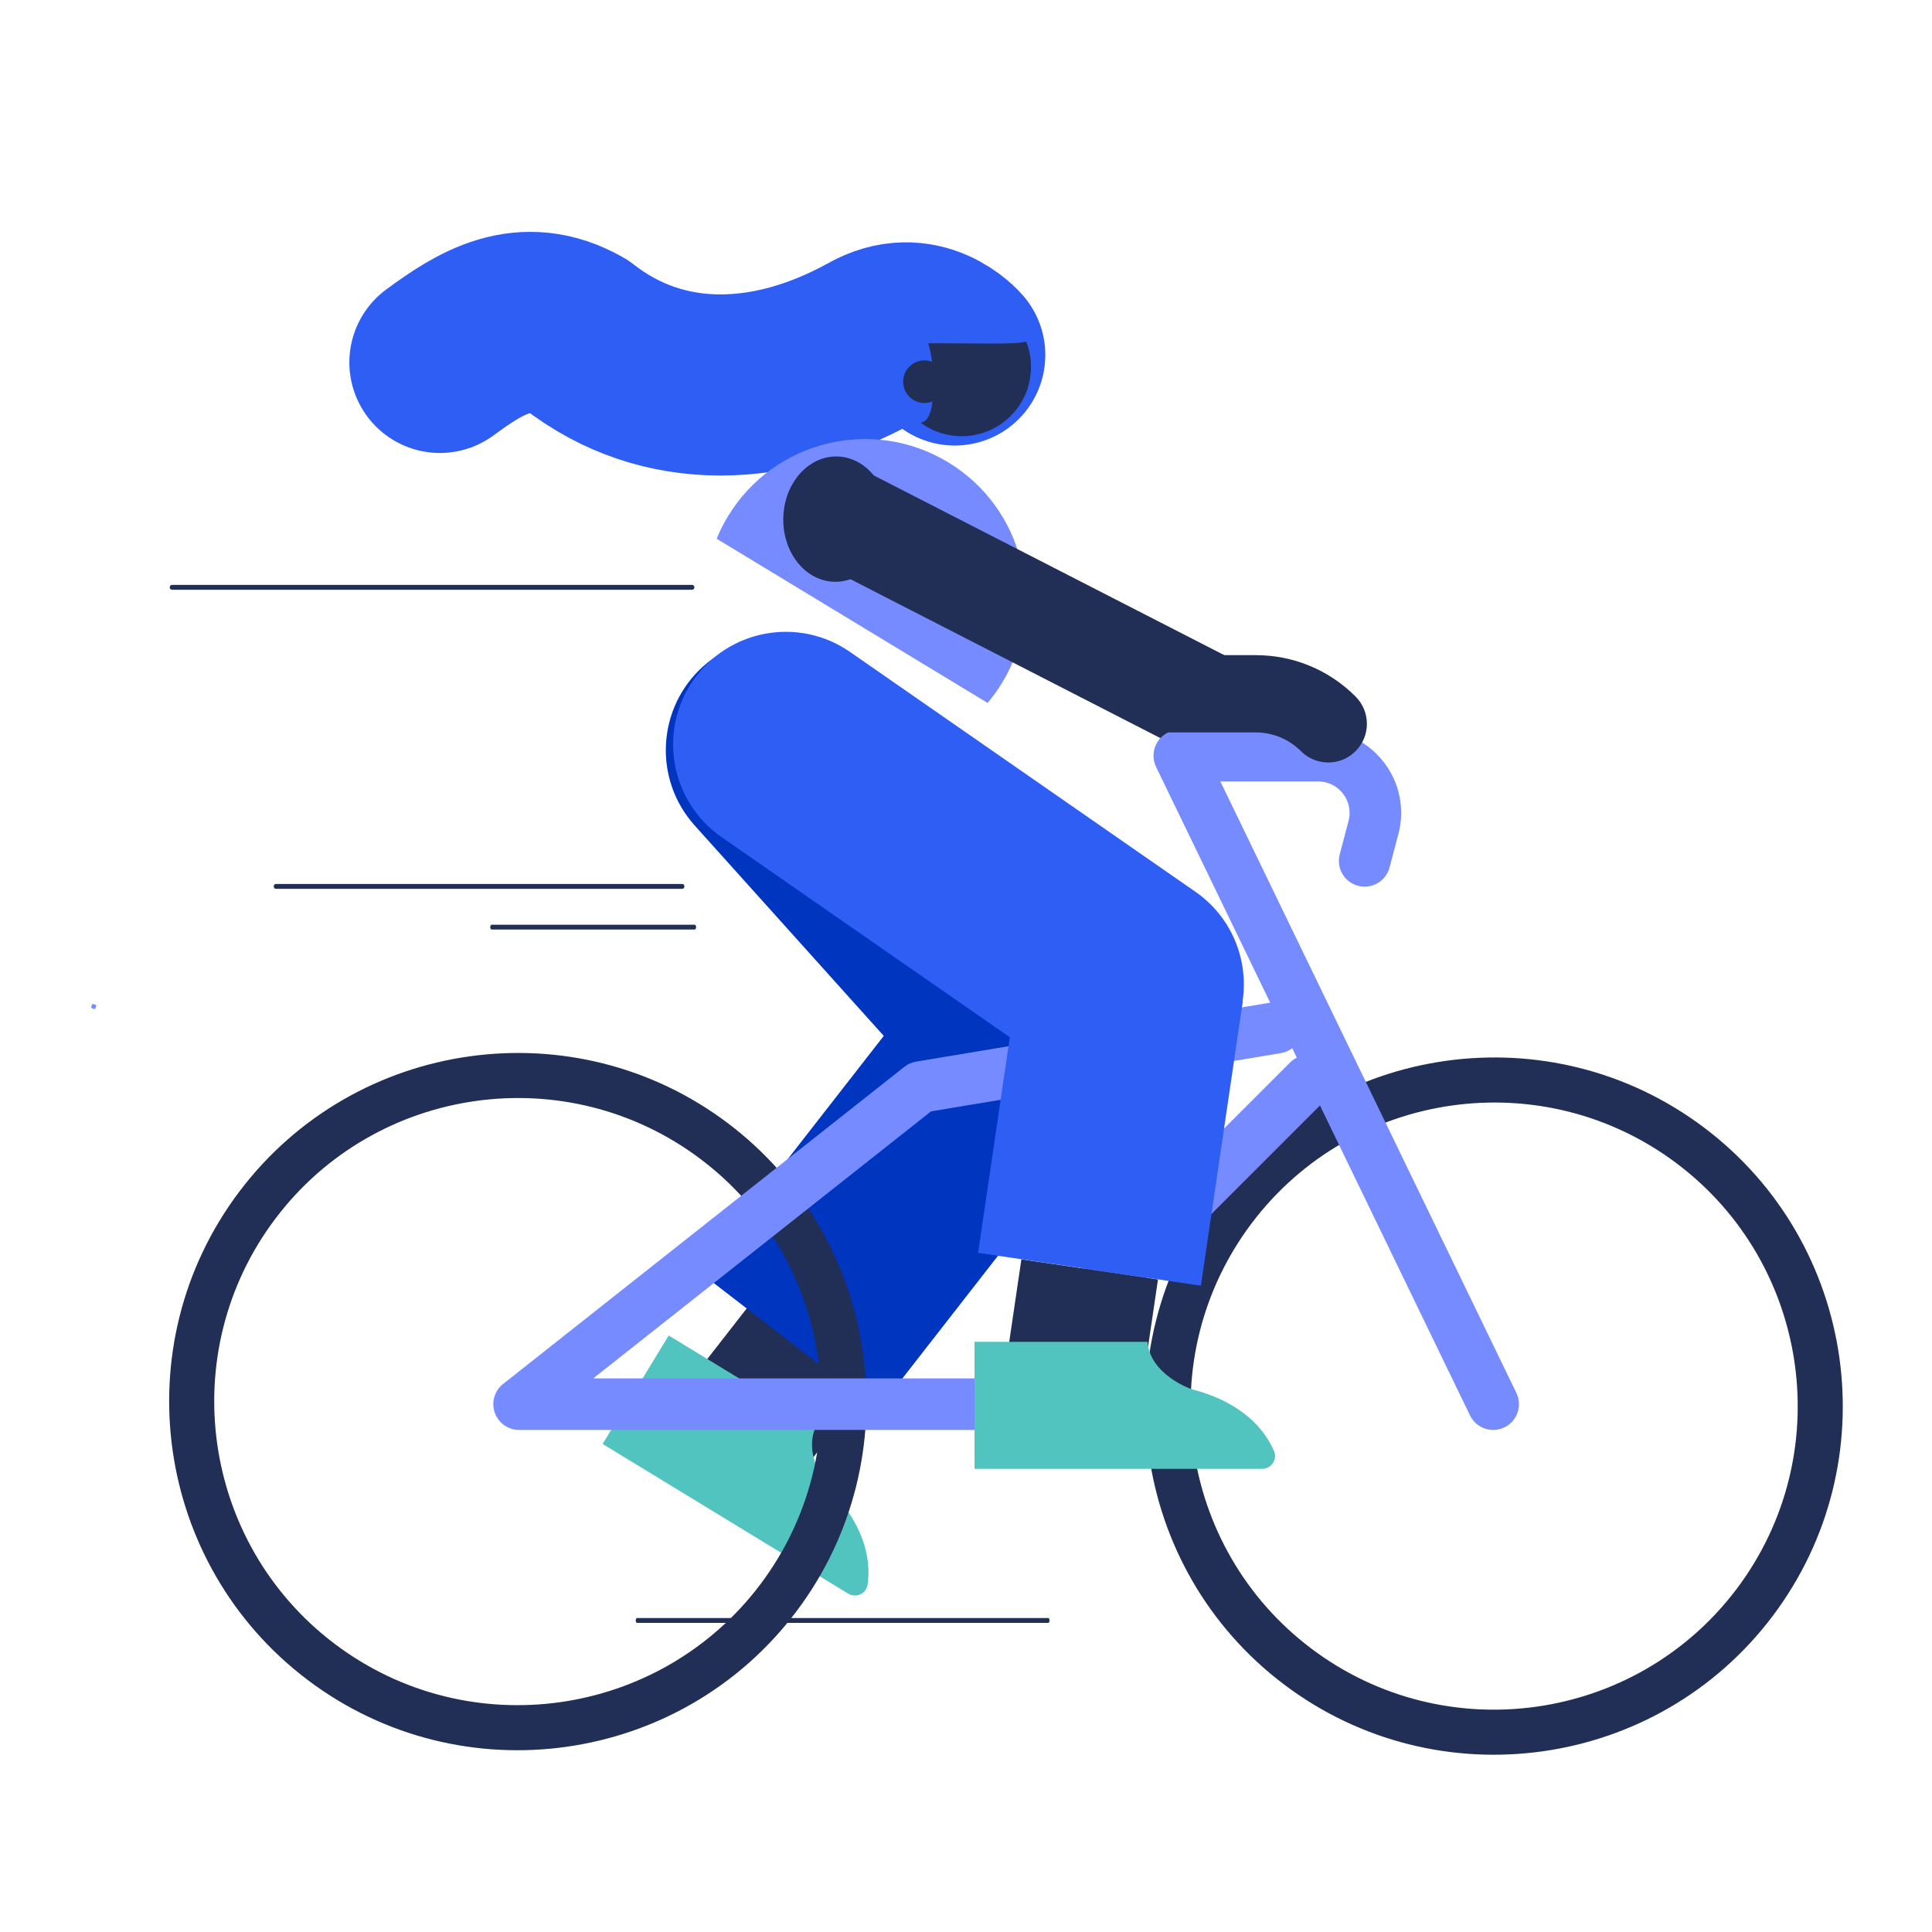 <svg width="320" height="320" viewBox="0 0 320 320" fill="none" xmlns="http://www.w3.org/2000/svg">
<g clip-path="url(#clip0_100_524)">
<path d="M158.135 58.796C158.135 58.796 152.373 52.097 144.24 56.825C127.987 65.741 110.037 66.806 95.746 55.642C86.749 50.553 79.617 55.059 72.864 60.026" fill="#BBC8FF"/>
<path d="M158.135 58.796C158.135 58.796 152.373 52.097 144.24 56.825C127.987 65.741 110.037 66.806 95.746 55.642C86.749 50.553 79.617 55.059 72.864 60.026" stroke="#2E5EF4" stroke-width="30" stroke-linecap="round" stroke-linejoin="round"/>
<path d="M15.856 166.454L15.448 166.298C15.375 166.271 15.293 166.307 15.265 166.38L15.109 166.788C15.082 166.861 15.118 166.943 15.191 166.971L15.599 167.127C15.672 167.155 15.754 167.118 15.782 167.045L15.938 166.637C15.966 166.564 15.929 166.482 15.856 166.454Z" fill="#768BFF"/>
<path d="M129.211 248.44L110.315 233.866L140.921 194.589L159.816 209.162L129.211 248.44Z" fill="#212E55"/>
<path d="M145.427 233.492L115.885 210.708L163.735 149.301L193.277 172.085L145.427 233.492Z" fill="#0035C0"/>
<path d="M110.761 221.201L99.813 239.166L140.483 263.955C141.776 264.743 143.482 263.975 143.699 262.478C144.189 259.107 143.753 253.193 137.403 246.642C137.403 246.642 132.747 241.132 135.216 236.107L110.761 221.201Z" fill="#52C4C0"/>
<path d="M293.606 267.67C274.43 293.104 238.138 298.197 212.703 279.02C187.269 259.845 182.177 223.551 201.353 198.117C220.529 172.683 256.822 167.594 282.256 186.769C307.69 205.946 312.781 242.236 293.606 267.67ZM207.315 202.612C190.617 224.759 195.051 256.361 217.198 273.058C239.345 289.756 270.946 285.322 287.644 263.175C304.341 241.029 299.907 209.429 277.761 192.731C255.613 176.034 224.012 180.465 207.315 202.612Z" fill="#212E55"/>
<path d="M131.889 266.927C112.713 292.361 76.423 297.452 50.988 278.275C25.554 259.099 20.46 222.807 39.636 197.373C58.812 171.939 95.106 166.848 120.54 186.024C145.975 205.201 151.065 241.493 131.889 266.927ZM45.598 201.868C28.901 224.014 33.336 255.615 55.483 272.313C77.629 289.01 109.23 284.578 125.927 262.432C142.625 240.284 138.192 208.682 116.046 191.985C93.899 175.288 62.296 179.721 45.598 201.868Z" fill="#212E55"/>
<path d="M166.002 113.052C165.272 114.258 164.465 115.384 163.575 116.426L118.702 89.232C119.215 87.96 119.84 86.724 120.572 85.518C128.175 72.973 144.502 68.968 157.047 76.57C169.593 84.174 173.606 100.506 166.002 113.052Z" fill="#768BFF"/>
<path d="M147.132 86.168C147.011 91.9 143.017 96.463 138.213 96.361C133.408 96.259 129.613 91.53 129.735 85.799C129.856 80.068 133.85 75.504 138.654 75.606C143.459 75.707 147.254 80.437 147.132 86.168Z" fill="#212E55"/>
<path d="M165.503 190.792C163.385 189.767 161.429 188.322 159.759 186.464L115.062 136.725C108.172 129.057 108.803 117.257 116.472 110.367C124.14 103.479 135.941 104.11 142.831 111.776L187.529 161.515C194.418 169.183 193.787 180.983 186.119 187.872C180.309 193.093 172.124 193.996 165.503 190.792Z" fill="#0035C0"/>
<path d="M196.143 124.278L132.441 91.615L140.226 76.441L203.928 109.104L196.143 124.278Z" fill="#212E55"/>
<path d="M163.119 236.842H85.976C84.159 236.842 82.541 235.692 81.945 233.974C81.35 232.259 81.904 230.354 83.329 229.228L149.787 176.701C150.352 176.254 151.021 175.956 151.731 175.839L210.757 166.013C213.089 165.623 215.28 167.198 215.667 169.521C216.055 171.845 214.483 174.043 212.16 174.429L154.217 184.075L98.254 228.308H161.352L213.681 175.979C215.346 174.313 218.05 174.313 219.715 175.979C221.381 177.645 221.381 180.347 219.715 182.013L166.136 235.593C165.336 236.393 164.251 236.842 163.119 236.842Z" fill="#768BFF"/>
<path d="M247.323 236.844C245.739 236.844 244.216 235.957 243.478 234.435L191.481 127.023C190.843 125.7 190.928 124.142 191.708 122.897C192.488 121.652 193.854 120.897 195.323 120.897H218.32C222.62 120.897 226.59 122.85 229.213 126.256C231.836 129.663 232.711 134 231.613 138.157L230.152 143.684C229.55 145.963 227.211 147.317 224.937 146.719C222.659 146.116 221.3 143.782 221.903 141.503L223.363 135.976C223.78 134.401 223.447 132.756 222.453 131.463C221.457 130.171 219.951 129.43 218.32 129.43H202.129L251.16 230.716C252.187 232.836 251.3 235.39 249.179 236.417C248.58 236.706 247.947 236.844 247.323 236.844Z" fill="#768BFF"/>
<path d="M193.761 180.569C188.256 182.575 181.895 181.964 176.715 178.368L119.508 138.646C111.043 132.768 108.946 121.139 114.823 112.672C120.7 104.208 132.328 102.105 140.795 107.985L198.002 147.707C206.468 153.586 208.566 165.214 202.687 173.681C200.406 176.967 197.255 179.297 193.761 180.569Z" fill="#2E5EF4"/>
<path d="M191.797 211.92L169.173 208.588L166.065 229.687L188.689 233.019L191.797 211.92Z" fill="#212E55"/>
<path d="M198.909 212.948L162.005 207.511L168.933 160.451L205.837 165.888L198.909 212.948Z" fill="#2E5EF4"/>
<path d="M170.728 61.708C170.212 68.022 164.675 72.723 158.361 72.208C152.046 71.693 147.345 66.156 147.86 59.841C148.376 53.526 153.913 48.825 160.227 49.341C166.542 49.856 171.243 55.393 170.728 61.708Z" fill="#212E55"/>
<path d="M153.738 56.862C153.738 56.862 154.885 59.879 154.483 65.978C154.083 72.077 150.424 71.03 147.484 64.452C145.916 60.942 144.678 53.89 151.784 49.691C157.302 46.432 168.426 47.844 170.498 52.351C173.025 57.846 171.337 56.8 153.738 56.862Z" fill="#2E5EF4"/>
<path d="M156.635 63.508C156.476 65.451 154.774 66.897 152.831 66.738C150.889 66.579 149.442 64.877 149.601 62.934C149.759 60.992 151.463 59.545 153.405 59.704C155.347 59.862 156.794 61.566 156.635 63.508Z" fill="#212E55"/>
<path d="M161.413 222.25V243.289H209.047C210.56 243.289 211.618 241.746 211.024 240.354C209.689 237.22 206.239 232.398 197.406 230.108C197.406 230.108 190.562 227.826 190.056 222.25H161.413Z" fill="#52C4C0"/>
<path d="M220.002 126.293C218.364 126.293 216.725 125.668 215.475 124.418C213.474 122.416 210.813 121.314 207.981 121.314H193.389C189.854 121.314 186.989 118.449 186.989 114.914C186.989 111.38 189.854 108.514 193.389 108.514H207.981C214.233 108.514 220.109 110.948 224.527 115.369C227.026 117.869 227.026 121.92 224.526 124.419C223.276 125.668 221.639 126.293 220.002 126.293Z" fill="#212E55"/>
<path d="M115.038 153.961H81.457C81.315 153.961 81.199 153.781 81.199 153.561C81.199 153.34 81.315 153.161 81.457 153.161H115.038C115.181 153.161 115.296 153.34 115.296 153.561C115.296 153.781 115.181 153.961 115.038 153.961Z" fill="#212E55"/>
<path d="M173.632 268.797H105.5C105.391 268.797 105.303 268.618 105.303 268.397C105.303 268.176 105.391 267.997 105.5 267.997H173.632C173.741 267.997 173.829 268.176 173.829 268.397C173.829 268.618 173.741 268.797 173.632 268.797Z" fill="#212E55"/>
<path d="M113.033 147.215H45.667C45.487 147.215 45.341 147.036 45.341 146.815C45.341 146.594 45.487 146.415 45.667 146.415H113.033C113.213 146.415 113.359 146.594 113.359 146.815C113.359 147.036 113.213 147.215 113.033 147.215Z" fill="#212E55"/>
<path d="M114.666 97.677H28.459C28.268 97.677 28.113 97.498 28.113 97.277C28.113 97.056 28.268 96.877 28.459 96.877H114.666C114.857 96.877 115.012 97.056 115.012 97.277C115.012 97.498 114.857 97.677 114.666 97.677Z" fill="#212E55"/>
</g>
<defs>
<clipPath id="clip0_100_524">
<rect width="320" height="320" fill="white"/>
</clipPath>
</defs>
</svg>
